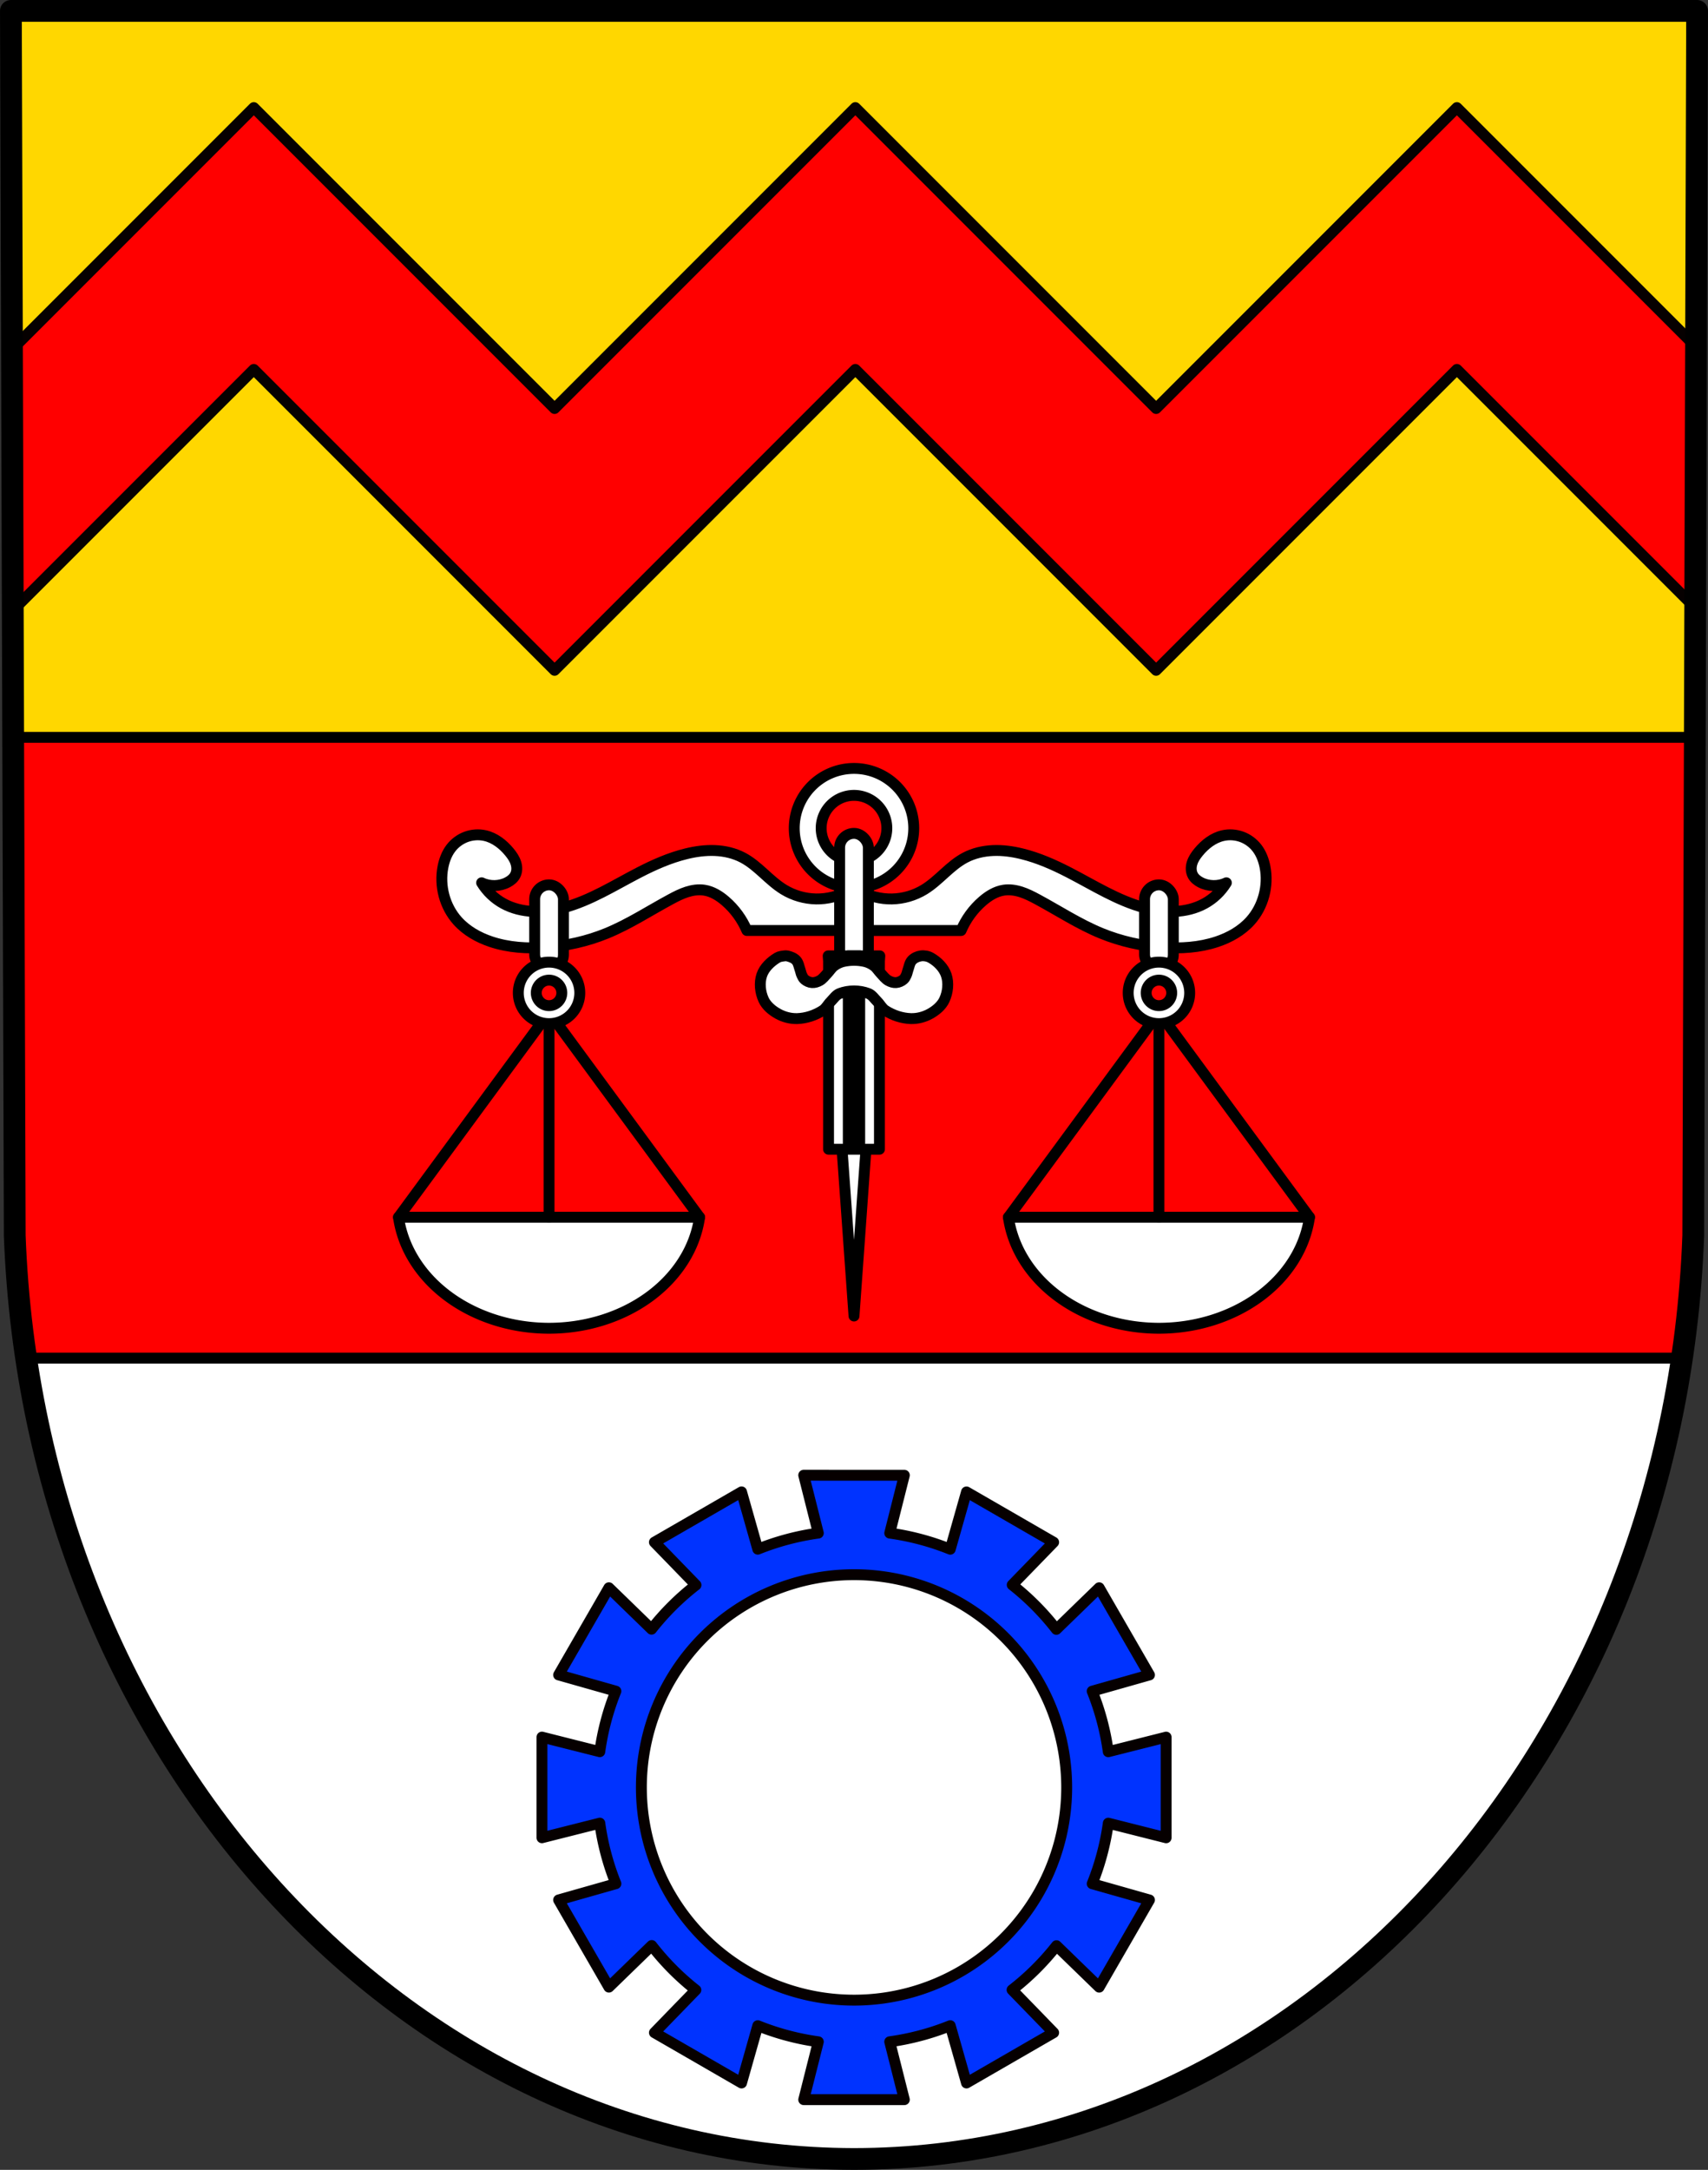 <?xml version="1.0" encoding="UTF-8" standalone="no"?>
<!-- Created with Inkscape (http://www.inkscape.org/) -->

<svg
   xmlns:dc="http://purl.org/dc/elements/1.1/"
   xmlns:cc="http://creativecommons.org/ns#"
   xmlns:rdf="http://www.w3.org/1999/02/22-rdf-syntax-ns#"
   xmlns:svg="http://www.w3.org/2000/svg"
   xmlns="http://www.w3.org/2000/svg"
   xmlns:sodipodi="http://sodipodi.sourceforge.net/DTD/sodipodi-0.dtd"
   xmlns:inkscape="http://www.inkscape.org/namespaces/inkscape"
   width="124.518mm"
   height="158.128mm"
   viewBox="0 0 124.518 158.128"
   version="1.1"
   id="svg8"
   inkscape:version="0.92.5 (2060ec1f9f, 2020-04-08)"
   sodipodi:docname="DEU Niederstadtfeld COA.svg">
  <rect x="0" y="0" width="124.518" height="158.128" fill="#333333" stroke="none"/>
  <defs
     id="defs2">
    <inkscape:path-effect
       effect="spiro"
       id="path-effect1525"
       is_visible="true" />
    <inkscape:path-effect
       effect="spiro"
       id="path-effect1429"
       is_visible="true" />
    <inkscape:path-effect
       effect="spiro"
       id="path-effect12566-8"
       is_visible="true" />
    <inkscape:path-effect
       effect="spiro"
       id="path-effect13166-1"
       is_visible="true" />
    <inkscape:path-effect
       effect="spiro"
       id="path-effect13014-2"
       is_visible="true" />
    <inkscape:path-effect
       effect="spiro"
       id="path-effect12606-5"
       is_visible="true" />
    <inkscape:path-effect
       effect="spiro"
       id="path-effect13858"
       is_visible="true" />
    <inkscape:path-effect
       effect="spiro"
       id="path-effect12498-4"
       is_visible="true" />
    <inkscape:path-effect
       effect="spiro"
       id="path-effect1429-9"
       is_visible="true" />
    <inkscape:path-effect
       effect="spiro"
       id="path-effect1525-3"
       is_visible="true" />
  </defs>
  <sodipodi:namedview
     id="base"
     pagecolor="#ffffff"
     bordercolor="#666666"
     borderopacity="1.0"
     inkscape:pageopacity="0.0"
     inkscape:pageshadow="2"
     inkscape:zoom="1.3268619"
     inkscape:cx="235.30966"
     inkscape:cy="298.82539"
     inkscape:document-units="mm"
     inkscape:current-layer="layer1"
     showgrid="false"
     inkscape:window-width="1920"
     inkscape:window-height="1046"
     inkscape:window-x="-11"
     inkscape:window-y="-11"
     inkscape:window-maximized="1"
     fit-margin-top="0"
     fit-margin-left="0"
     fit-margin-right="0"
     fit-margin-bottom="0"
     inkscape:snap-midpoints="true"
     inkscape:snap-smooth-nodes="true"
     inkscape:snap-nodes="false" />
  <g
     inkscape:label="Ebene 1"
     inkscape:groupmode="layer"
     id="layer1"
     transform="translate(261.564,-203.17)">
    <path
       style="fill:#ff0000;fill-opacity:1;fill-rule:evenodd;stroke:none;stroke-width:2.117;stroke-linecap:round;stroke-linejoin:round;stroke-miterlimit:4;stroke-dasharray:none;stroke-opacity:1"
       inkscape:connector-curvature="0"
       d="m -137.84,203.964 -0.281,89.247 c -1.368,37.541 -28.401,67.273 -61.184,67.294 -32.754,-0.046 -59.797,-29.789 -61.184,-67.294 l -0.281,-89.247 h 61.464 z"
       id="path10563-0-6-2-4-1"
       sodipodi:nodetypes="ccccccc" />
    <path
       inkscape:connector-curvature="0"
       style="fill:#ffffff;stroke:#000000;stroke-width:0.794;stroke-linecap:round;stroke-linejoin:round;stroke-miterlimit:4;stroke-dasharray:none;stroke-opacity:1"
       d="m -226.9,264.012 c -0.232,0.016 -0.463,0.064 -0.681,0.145 -0.437,0.161 -0.826,0.449 -1.109,0.819 -0.304,0.396 -0.483,0.877 -0.58,1.367 -0.274,1.383 0.122,2.89 1.066,3.938 0.647,0.719 1.519,1.21 2.436,1.516 1.273,0.425 2.64,0.509 3.979,0.414 1.523,-0.108 3.032,-0.446 4.446,-1.024 1.636,-0.669 3.124,-1.647 4.68,-2.485 0.378,-0.204 0.763,-0.4 1.172,-0.531 0.409,-0.131 0.847,-0.196 1.271,-0.131 0.575,0.088 1.091,0.408 1.532,0.787 0.68,0.584 1.223,1.328 1.574,2.153 h 7.412 v -2.899 c -0.719,0.404 -1.547,0.613 -2.371,0.599 -0.825,-0.015 -1.645,-0.252 -2.349,-0.682 -1.079,-0.658 -1.866,-1.735 -2.983,-2.325 -0.625,-0.33 -1.332,-0.492 -2.039,-0.521 -0.707,-0.03 -1.414,0.069 -2.101,0.238 -1.2,0.295 -2.339,0.799 -3.437,1.366 -1.804,0.931 -3.545,2.046 -5.508,2.567 -0.723,0.192 -1.473,0.301 -2.221,0.267 -0.748,-0.034 -1.494,-0.214 -2.151,-0.573 -0.65,-0.355 -1.204,-0.883 -1.591,-1.515 0.594,0.286 1.324,0.27 1.905,-0.042 0.218,-0.117 0.42,-0.279 0.538,-0.497 0.074,-0.136 0.112,-0.29 0.119,-0.445 0.007,-0.155 -0.018,-0.31 -0.065,-0.458 -0.093,-0.295 -0.272,-0.556 -0.469,-0.795 -0.464,-0.563 -1.069,-1.041 -1.781,-1.201 -0.227,-0.051 -0.462,-0.068 -0.694,-0.053 z m 55.188,0 c -0.232,-0.016 -0.467,0.002 -0.694,0.053 -0.711,0.16 -1.317,0.638 -1.781,1.201 -0.197,0.239 -0.376,0.5 -0.469,0.795 -0.047,0.148 -0.071,0.303 -0.064,0.458 0.007,0.155 0.045,0.309 0.119,0.445 0.118,0.218 0.32,0.379 0.538,0.497 0.581,0.312 1.312,0.328 1.905,0.042 -0.386,0.632 -0.941,1.16 -1.591,1.515 -0.657,0.359 -1.404,0.539 -2.151,0.573 -0.748,0.034 -1.498,-0.075 -2.221,-0.267 -1.963,-0.521 -3.703,-1.636 -5.508,-2.567 -1.098,-0.567 -2.237,-1.072 -3.437,-1.366 -0.687,-0.169 -1.395,-0.268 -2.101,-0.238 -0.707,0.03 -1.413,0.191 -2.039,0.521 -1.118,0.59 -1.904,1.667 -2.983,2.325 -0.704,0.429 -1.524,0.667 -2.349,0.682 -0.825,0.015 -1.653,-0.195 -2.372,-0.599 v 2.899 h 7.412 c 0.35,-0.826 0.894,-1.569 1.574,-2.153 0.441,-0.379 0.957,-0.699 1.532,-0.787 0.425,-0.065 0.862,-1.8e-4 1.271,0.131 0.409,0.131 0.794,0.328 1.173,0.531 1.556,0.838 3.043,1.816 4.679,2.485 1.414,0.578 2.922,0.916 4.446,1.024 1.339,0.095 2.706,0.01 3.979,-0.414 0.917,-0.306 1.789,-0.797 2.436,-1.516 0.943,-1.048 1.339,-2.555 1.066,-3.938 -0.097,-0.49 -0.276,-0.971 -0.58,-1.367 -0.283,-0.37 -0.672,-0.658 -1.109,-0.819 -0.219,-0.081 -0.449,-0.129 -0.681,-0.145 z"
       id="path1523-9" />
    <path
       style="opacity:1;fill:#ffd700;fill-opacity:1;fill-rule:evenodd;stroke:#000000;stroke-width:3;stroke-linecap:round;stroke-linejoin:round;stroke-miterlimit:4;stroke-dasharray:none;stroke-opacity:1;paint-order:markers fill stroke"
       d="M 4,4 4.629,203.766 H 467.99 L 468.619,4 H 236.305 Z"
       transform="matrix(0.265,0,0,0.265,-261.829,202.905)"
       id="rect1161"
       inkscape:connector-curvature="0" />
    <path
       style="opacity:1;fill:#ffffff;fill-opacity:1;fill-rule:evenodd;stroke:#000000;stroke-width:3;stroke-linecap:round;stroke-linejoin:round;stroke-miterlimit:4;stroke-dasharray:none;stroke-opacity:1;paint-order:markers fill stroke"
       d="M 7.115 373.494 C 25.687 499.213 121.351 594.49 235.311 594.65 C 349.382 594.577 445.026 499.327 463.525 373.494 L 7.115 373.494 z "
       transform="matrix(0.265,0,0,0.265,-261.564,203.17)"
       id="rect1179" />
    <path
       style="opacity:1;fill:#0033ff;fill-opacity:1;fill-rule:evenodd;stroke:#060000;stroke-width:0.794;stroke-linecap:round;stroke-linejoin:round;stroke-miterlimit:4;stroke-dasharray:none;stroke-opacity:1;paint-order:markers fill stroke"
       d="m -202.97,310.676 1.063,4.218 a 18.737,18.737 0 0 0 -4.412,1.172 l -1.184,-4.175 -1.195,0.69 -1.981,1.144 -3.176,1.833 3.03,3.121 a 18.737,18.737 0 0 0 -3.239,3.217 l -3.109,-3.019 -0.689,1.195 -1.144,1.981 -1.833,3.176 4.174,1.184 a 18.737,18.737 0 0 0 -1.173,4.411 l -4.216,-1.063 v 3.667 2.288 1.379 l 4.218,-1.064 a 18.737,18.737 0 0 0 1.172,4.412 l -4.175,1.185 1.833,3.176 1.144,1.981 0.689,1.195 3.12,-3.03 a 18.737,18.737 0 0 0 3.217,3.239 l -3.019,3.11 3.176,1.833 1.981,1.144 1.195,0.69 1.184,-4.174 a 18.737,18.737 0 0 0 4.412,1.173 l -1.063,4.216 h 3.667 2.288 1.379 l -1.064,-4.218 a 18.737,18.737 0 0 0 4.412,-1.172 l 1.185,4.175 3.176,-1.833 1.981,-1.144 1.195,-0.689 -3.03,-3.12 a 18.737,18.737 0 0 0 3.239,-3.217 l 3.11,3.019 1.833,-3.176 1.144,-1.981 0.69,-1.195 -4.174,-1.184 a 18.737,18.737 0 0 0 1.173,-4.412 l 4.216,1.063 v -1.379 -2.288 -3.667 l -4.218,1.063 a 18.737,18.737 0 0 0 -1.172,-4.412 l 4.175,-1.184 -0.69,-1.195 -1.144,-1.981 -1.833,-3.176 -3.121,3.03 a 18.737,18.737 0 0 0 -3.217,-3.239 l 3.019,-3.109 -1.195,-0.689 -1.981,-1.144 -3.176,-1.833 -1.184,4.174 a 18.737,18.737 0 0 0 -4.412,-1.173 l 1.063,-4.216 h -1.379 -2.288 z m 3.667,7.248 a 15.503,15.503 0 0 1 15.503,15.503 15.503,15.503 0 0 1 -15.503,15.503 15.503,15.503 0 0 1 -15.503,-15.503 15.503,15.503 0 0 1 15.503,-15.503 z"
       id="path1206"
       inkscape:connector-curvature="0" />
    <path
       style="opacity:1;fill:#ff0000;fill-opacity:1;fill-rule:evenodd;stroke:#060000;stroke-width:3;stroke-linecap:round;stroke-linejoin:round;stroke-miterlimit:4;stroke-dasharray:none;stroke-opacity:1;paint-order:markers fill stroke"
       d="M 69.822 29.594 L 33.822 65.594 L 3.293 96.121 L 3.52 167.895 L 69.822 101.592 L 116.566 148.338 L 152.566 184.336 L 235.309 101.592 L 282.055 148.336 L 318.053 184.336 L 354.053 148.336 L 400.797 101.592 L 467.1 167.895 L 467.326 96.123 L 436.797 65.594 L 400.797 29.594 L 364.799 65.594 L 318.053 112.338 L 271.309 65.594 L 235.311 29.594 L 199.311 65.594 L 152.566 112.338 L 105.82 65.594 L 69.822 29.594 z "
       transform="matrix(0.265,0,0,0.265,-261.564,203.17)"
       id="rect1322" />
    <path
       style="fill:none;fill-rule:evenodd;stroke:#000000;stroke-width:1.587;stroke-linecap:round;stroke-linejoin:round;stroke-miterlimit:4;stroke-dasharray:none;stroke-opacity:1"
       inkscape:connector-curvature="0"
       d="m -137.84,203.964 -0.281,89.247 c -1.368,37.541 -28.401,67.273 -61.184,67.294 -32.754,-0.046 -59.797,-29.789 -61.184,-67.294 l -0.281,-89.247 h 61.464 z"
       id="path10563-0-6-2-4"
       sodipodi:nodetypes="ccccccc" />
    <path
       inkscape:connector-curvature="0"
       style="opacity:1;fill:#ffffff;fill-opacity:1;fill-rule:evenodd;stroke:#000000;stroke-width:0.794;stroke-linecap:round;stroke-linejoin:round;stroke-miterlimit:4;stroke-dasharray:none;stroke-opacity:1;paint-order:markers fill stroke"
       d="m -199.305,259.169 a 4.356,4.356 0 0 0 -4.356,4.356 4.356,4.356 0 0 0 4.356,4.356 4.356,4.356 0 0 0 4.356,-4.356 4.356,4.356 0 0 0 -4.356,-4.356 z m 0,1.963 a 2.393,2.393 0 0 1 2.393,2.393 2.393,2.393 0 0 1 -2.393,2.393 2.393,2.393 0 0 1 -2.393,-2.393 2.393,2.393 0 0 1 2.393,-2.393 z"
       id="path1454-2" />
    <rect
       style="opacity:1;fill:#ffffff;fill-opacity:1;fill-rule:evenodd;stroke:#000000;stroke-width:0.794;stroke-linecap:round;stroke-linejoin:round;stroke-miterlimit:4;stroke-dasharray:none;stroke-opacity:1;paint-order:markers fill stroke"
       id="rect1452-7"
       width="2.097"
       height="10.165"
       x="-200.354"
       y="263.902"
       ry="1.049"
       rx="1.049" />
    <path
       inkscape:connector-curvature="0"
       style="fill:#ffffff;stroke:#000000;stroke-width:0.794;stroke-linecap:round;stroke-linejoin:round;stroke-miterlimit:4;stroke-dasharray:none;stroke-opacity:1"
       d="m -201.188,272.829 0.027,0.375 v 13.716 h 0.984 l 0.872,12.154 0.872,-12.154 h 0.983 V 273.211 l 0.027,-0.382 h -0.027 -1.855 -1.856 z"
       id="path1404-8" />
    <rect
       style="opacity:1;fill:#000000;fill-opacity:1;fill-rule:evenodd;stroke:#000000;stroke-width:0.794;stroke-linecap:round;stroke-linejoin:round;stroke-miterlimit:4;stroke-dasharray:none;stroke-opacity:1;paint-order:markers fill stroke"
       id="rect1425-1"
       width="0.832"
       height="14.091"
       x="-199.721"
       y="272.829" />
    <path
       style="fill:#ffffff;stroke:#000000;stroke-width:0.794;stroke-linecap:round;stroke-linejoin:round;stroke-miterlimit:4;stroke-dasharray:none;stroke-opacity:1"
       d="m -204.361,272.827 c -0.184,0.021 -0.379,0.041 -0.537,0.137 -0.483,0.293 -0.948,0.729 -1.129,1.264 -0.194,0.57 -0.119,1.255 0.134,1.801 0.203,0.438 0.613,0.778 1.034,1.014 0.424,0.238 0.927,0.372 1.413,0.357 0.649,-0.02 1.31,-0.24 1.856,-0.592 0.246,-0.158 0.381,-0.444 0.588,-0.651 0.206,-0.206 0.377,-0.481 0.649,-0.586 0.653,-0.251 1.445,-0.251 2.098,0 0.272,0.105 0.442,0.38 0.649,0.586 0.207,0.207 0.343,0.493 0.589,0.651 0.546,0.352 1.206,0.572 1.855,0.592 0.486,0.015 0.989,-0.119 1.413,-0.357 0.421,-0.236 0.831,-0.577 1.034,-1.014 0.254,-0.546 0.328,-1.231 0.135,-1.801 -0.182,-0.535 -0.637,-0.987 -1.13,-1.264 -0.213,-0.12 -0.48,-0.168 -0.722,-0.134 -0.239,0.033 -0.484,0.145 -0.649,0.322 -0.174,0.187 -0.206,0.468 -0.293,0.708 -0.044,0.121 -0.061,0.252 -0.116,0.368 -0.055,0.116 -0.111,0.24 -0.209,0.322 -0.148,0.124 -0.342,0.212 -0.535,0.227 -0.195,0.015 -0.397,-0.052 -0.567,-0.146 -0.219,-0.121 -0.37,-0.337 -0.544,-0.516 -0.175,-0.18 -0.303,-0.41 -0.505,-0.559 -0.204,-0.151 -0.443,-0.266 -0.691,-0.321 -0.495,-0.109 -1.026,-0.109 -1.521,0 -0.248,0.055 -0.487,0.17 -0.691,0.321 -0.202,0.149 -0.33,0.379 -0.505,0.559 -0.175,0.179 -0.325,0.395 -0.544,0.516 -0.171,0.095 -0.373,0.161 -0.567,0.146 -0.193,-0.014 -0.386,-0.102 -0.535,-0.227 -0.098,-0.082 -0.155,-0.206 -0.209,-0.322 -0.055,-0.116 -0.072,-0.247 -0.116,-0.368 -0.087,-0.24 -0.119,-0.521 -0.294,-0.708 -0.165,-0.176 -0.414,-0.265 -0.649,-0.322 -0.06,-0.015 -0.124,-0.01 -0.185,-0.003 z"
       id="path1427-6"
       inkscape:connector-curvature="0"
       sodipodi:nodetypes="aaaaaaaaaaaaaaaaaaaaaaaaaaaaaaaaaaaaaa" />
    <g
       id="g1693">
      <rect
         ry="1.049"
         rx="1.049"
         y="267.653"
         x="-222.586"
         height="6.143"
         width="2.098"
         id="rect1597"
         style="opacity:1;fill:#ffffff;fill-opacity:1;fill-rule:evenodd;stroke:#000000;stroke-width:0.794;stroke-linecap:round;stroke-linejoin:round;stroke-miterlimit:4;stroke-dasharray:none;stroke-opacity:1;paint-order:markers fill stroke" />
      <path
         inkscape:connector-curvature="0"
         id="path1570"
         d="m -232.513,291.876 a 11.063,9.165 0 0 0 10.972,8.091 11.063,9.165 0 0 0 10.979,-8.091 z"
         style="opacity:1;fill:#ffffff;fill-opacity:1;fill-rule:evenodd;stroke:#000000;stroke-width:0.794;stroke-linecap:round;stroke-linejoin:round;stroke-miterlimit:4;stroke-dasharray:none;stroke-opacity:1;paint-order:markers fill stroke" />
      <path
         inkscape:connector-curvature="0"
         id="path1575"
         d="M -221.537,291.876 V 276.942"
         style="fill:none;stroke:#000000;stroke-width:0.794;stroke-linecap:round;stroke-linejoin:miter;stroke-miterlimit:4;stroke-dasharray:none;stroke-opacity:1" />
      <path
         inkscape:connector-curvature="0"
         id="path1577"
         d="m -232.513,291.876 10.976,-14.933 10.976,14.933"
         style="fill:none;stroke:#000000;stroke-width:0.794;stroke-linecap:round;stroke-linejoin:round;stroke-miterlimit:4;stroke-dasharray:none;stroke-opacity:1" />
      <path
         inkscape:connector-curvature="0"
         id="path1579"
         d="m -221.537,273.286 a 2.24,2.24 0 0 0 -2.241,2.241 2.24,2.24 0 0 0 2.241,2.24 2.24,2.24 0 0 0 2.241,-2.24 2.24,2.24 0 0 0 -2.241,-2.241 z m 0,1.311 a 0.929,0.929 0 0 1 0.93,0.93 0.929,0.929 0 0 1 -0.93,0.929 0.929,0.929 0 0 1 -0.93,-0.929 0.929,0.929 0 0 1 0.93,-0.93 z"
         style="opacity:1;fill:#ffffff;fill-opacity:1;fill-rule:evenodd;stroke:#000000;stroke-width:0.794;stroke-linecap:round;stroke-linejoin:round;stroke-miterlimit:4;stroke-dasharray:none;stroke-opacity:1;paint-order:markers fill stroke" />
      <rect
         ry="1.049"
         rx="1.049"
         y="267.653"
         x="-178.123"
         height="6.143"
         width="2.098"
         id="rect1597-6"
         style="opacity:1;fill:#ffffff;fill-opacity:1;fill-rule:evenodd;stroke:#000000;stroke-width:0.794;stroke-linecap:round;stroke-linejoin:round;stroke-miterlimit:4;stroke-dasharray:none;stroke-opacity:1;paint-order:markers fill stroke" />
      <path
         inkscape:connector-curvature="0"
         id="path1570-1"
         d="m -188.049,291.876 a 11.063,9.165 0 0 0 10.972,8.091 11.063,9.165 0 0 0 10.979,-8.091 z"
         style="opacity:1;fill:#ffffff;fill-opacity:1;fill-rule:evenodd;stroke:#000000;stroke-width:0.794;stroke-linecap:round;stroke-linejoin:round;stroke-miterlimit:4;stroke-dasharray:none;stroke-opacity:1;paint-order:markers fill stroke" />
      <path
         inkscape:connector-curvature="0"
         id="path1575-7"
         d="M -177.074,291.876 V 276.942"
         style="fill:none;stroke:#000000;stroke-width:0.794;stroke-linecap:round;stroke-linejoin:miter;stroke-miterlimit:4;stroke-dasharray:none;stroke-opacity:1" />
      <path
         inkscape:connector-curvature="0"
         id="path1577-1"
         d="m -188.049,291.876 10.976,-14.933 10.976,14.933"
         style="fill:none;stroke:#000000;stroke-width:0.794;stroke-linecap:round;stroke-linejoin:round;stroke-miterlimit:4;stroke-dasharray:none;stroke-opacity:1" />
      <path
         inkscape:connector-curvature="0"
         id="path1579-1"
         d="m -177.074,273.286 a 2.24,2.24 0 0 0 -2.241,2.241 2.24,2.24 0 0 0 2.241,2.24 2.24,2.24 0 0 0 2.241,-2.24 2.24,2.24 0 0 0 -2.241,-2.241 z m 0,1.311 a 0.929,0.929 0 0 1 0.93,0.93 0.929,0.929 0 0 1 -0.93,0.929 0.929,0.929 0 0 1 -0.93,-0.929 0.929,0.929 0 0 1 0.93,-0.93 z"
         style="opacity:1;fill:#ffffff;fill-opacity:1;fill-rule:evenodd;stroke:#000000;stroke-width:0.794;stroke-linecap:round;stroke-linejoin:round;stroke-miterlimit:4;stroke-dasharray:none;stroke-opacity:1;paint-order:markers fill stroke" />
    </g>
  </g>
</svg>
